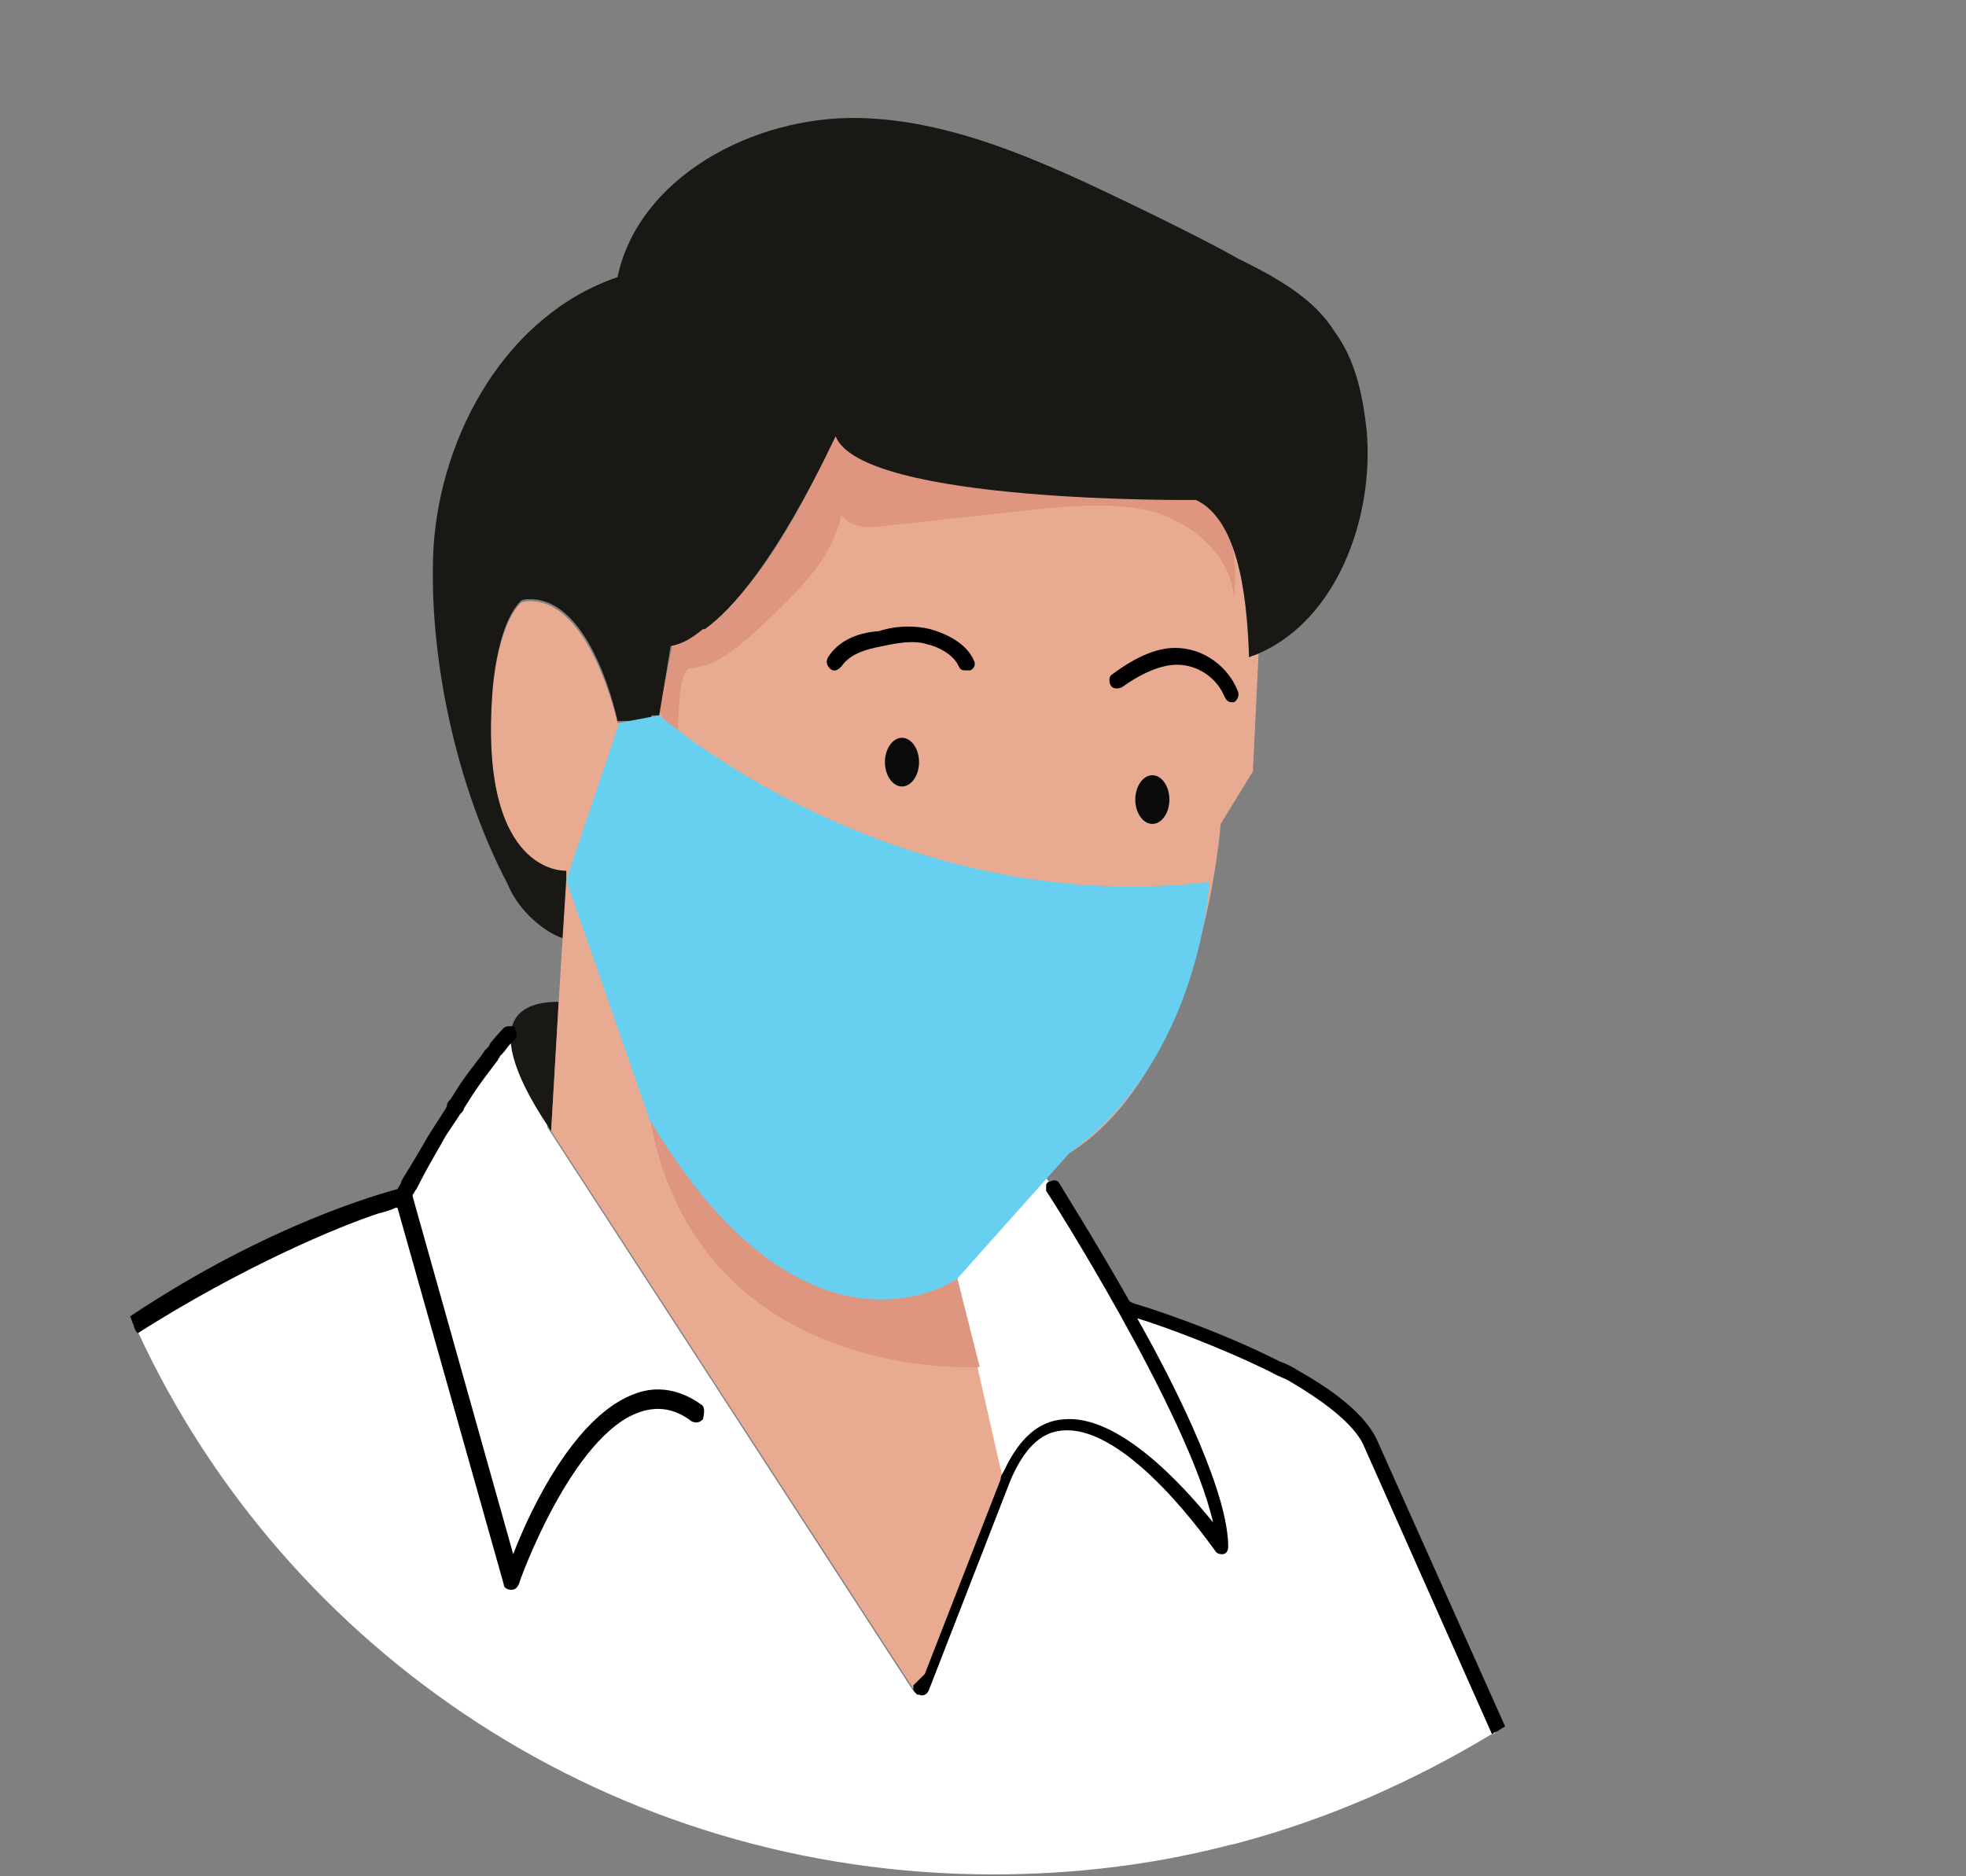 <svg width="44" height="42" viewBox="0 0 44 42" fill="none" xmlns="http://www.w3.org/2000/svg">
<rect x="0" y="0" width="44" height="42" fill="#808080" stroke="none"/>
<path fill-rule="evenodd" clip-rule="evenodd" d="M33.474 38.773C33.431 38.815 33.431 38.815 33.389 38.815C31.649 39.862 29.781 40.701 27.743 41.246C27.616 41.288 27.531 41.288 27.404 41.329C25.748 41.749 24.008 41.958 22.225 41.958C13.693 41.958 6.392 36.97 3.081 29.802C3.039 29.761 3.039 29.677 2.996 29.635C4.524 28.629 6.349 27.623 8.387 26.952C8.557 26.91 8.684 26.868 8.769 26.826C8.854 26.785 8.896 26.785 8.939 26.785C8.981 26.785 8.981 26.785 8.981 26.785C8.981 26.743 9.024 26.743 9.024 26.701C9.066 26.617 9.109 26.575 9.151 26.491C9.321 26.156 9.491 25.862 9.703 25.569C9.83 25.317 10 25.108 10.127 24.898C10.17 24.814 10.212 24.773 10.255 24.689C10.297 24.605 10.382 24.521 10.425 24.395C10.594 24.144 10.764 23.934 10.892 23.725C10.934 23.683 10.934 23.641 10.976 23.599C11.019 23.557 11.061 23.515 11.061 23.473C11.146 23.347 11.274 23.222 11.358 23.138C11.401 23.096 11.443 23.054 11.486 23.012C11.571 22.928 11.655 22.886 11.74 22.802L12.377 23.222L12.25 25.234L20.357 37.725L20.442 37.85L20.485 37.892V37.85L20.527 37.306L20.867 30.599L20.952 28.88L21.037 26.826L23.414 26.365L25.281 29.258L25.366 29.341C25.366 29.341 27.022 29.802 28.55 30.557C28.677 30.641 28.847 30.683 28.974 30.767C29.611 31.102 30.163 31.479 30.545 31.94L31.224 33.491L33.474 38.773Z" fill="white"/>
<path fill-rule="evenodd" clip-rule="evenodd" d="M12.504 22.425L12.335 25.317C12.207 25.108 10.255 22.425 12.504 22.425Z" fill="#1A1814"/>
<path fill-rule="evenodd" clip-rule="evenodd" d="M28.168 14.629L28.04 17.27L27.319 18.443C27.319 18.443 26.937 23.934 23.923 25.82L21.418 28.587L21.885 30.599V30.641L22.437 33.072L20.527 37.934L12.335 25.317L12.504 22.425L12.589 21.042L12.674 19.701V19.533C12.674 19.533 10.721 19.659 11.019 15.551C11.019 15.551 11.104 14.042 11.655 13.497C11.74 13.455 11.825 13.455 11.867 13.455C13.226 13.455 13.82 16.18 13.82 16.18H14.542L14.584 16.054H14.754V15.97L15.051 14.461C15.263 14.419 15.518 14.293 15.773 14.084C16.41 13.665 17.428 12.575 18.702 9.766C19.338 11.275 26.767 11.192 26.767 11.192C27.149 11.359 27.404 11.736 27.573 12.198C27.828 12.868 27.913 13.79 27.955 14.713C28.04 14.671 28.083 14.629 28.168 14.629Z" fill="#E8AB92"/>
<path fill-rule="evenodd" clip-rule="evenodd" d="M27.616 13.413C27.573 12.491 26.767 11.778 25.918 11.485C25.026 11.234 24.093 11.317 23.201 11.401C22.055 11.527 20.909 11.653 19.763 11.778C19.423 11.82 19.041 11.82 18.829 11.527C18.617 12.575 17.725 13.371 16.919 14.126C16.494 14.503 16.027 14.922 15.433 14.964C15.178 15.006 15.178 16.222 15.178 16.347C15.009 16.347 14.839 16.138 14.754 15.928L15.051 14.419C15.263 14.377 15.518 14.252 15.773 14.042C16.409 13.623 17.428 12.533 18.702 9.725C19.338 11.234 26.767 11.15 26.767 11.15C27.149 11.317 27.404 11.695 27.573 12.156C27.658 12.575 27.658 12.994 27.616 13.413Z" fill="#DE9681"/>
<path fill-rule="evenodd" clip-rule="evenodd" d="M28.168 14.629C28.083 14.671 28.04 14.671 27.955 14.713C27.913 13.162 27.658 11.611 26.767 11.192C26.767 11.192 19.296 11.275 18.702 9.766C17.386 12.533 16.367 13.665 15.773 14.084C15.773 14.084 15.773 14.084 15.73 14.084C15.476 14.293 15.263 14.419 15.009 14.461L14.754 16.012H14.584L14.542 16.138H13.82C13.82 16.138 13.268 13.413 11.867 13.413C11.783 13.413 11.698 13.413 11.655 13.455C11.103 14 11.018 15.509 11.018 15.509C10.721 19.617 12.674 19.491 12.674 19.491V19.659L12.589 21C12.207 20.874 11.613 20.413 11.358 19.784C10.212 17.605 9.575 14.671 9.703 12.239C9.872 9.683 11.358 7.042 13.82 6.204C14.287 3.982 16.834 2.599 19.211 2.641C21.503 2.683 23.753 3.814 25.833 4.82C26.512 5.156 27.106 5.449 27.701 5.784C28.55 6.204 29.398 6.665 29.866 7.419C30.332 8.048 30.502 8.844 30.587 9.641C30.757 11.611 29.908 13.874 28.168 14.629Z" fill="#1A1814"/>
<path d="M25.79 17.353C25.578 17.353 25.408 17.605 25.408 17.898C25.408 18.192 25.578 18.443 25.79 18.443C26.003 18.443 26.172 18.192 26.172 17.898C26.172 17.605 26.003 17.353 25.79 17.353ZM20.187 16.515C19.975 16.515 19.805 16.767 19.805 17.06C19.805 17.353 19.975 17.605 20.187 17.605C20.399 17.605 20.569 17.353 20.569 17.06C20.569 16.767 20.399 16.515 20.187 16.515Z" fill="#0B0B0B"/>
<path fill-rule="evenodd" clip-rule="evenodd" d="M21.121 20.162H21.376C21.503 20.203 21.546 20.287 21.673 20.413C22.012 20.748 22.479 21 22.989 21C23.498 21.042 24.092 20.832 24.305 20.455C24.899 20.832 25.238 21.419 25.323 22.048C25.408 22.677 25.281 23.263 25.026 23.85C22.946 22.677 19.593 22.718 17.173 23.305C17.258 23.263 18.107 21.587 18.786 21.042C19.381 20.539 20.23 20.203 21.121 20.162Z" fill="#1A1814"/>
<path d="M15.688 31.437C15.221 31.102 14.712 31.018 14.245 31.186C12.886 31.647 11.868 33.785 11.486 34.791L9.236 26.785V26.742C9.278 26.701 9.278 26.659 9.321 26.617L9.363 26.533C9.533 26.198 9.703 25.904 9.873 25.611C10 25.359 10.17 25.15 10.297 24.94C10.34 24.898 10.382 24.856 10.382 24.814L10.594 24.479C10.764 24.228 10.891 24.06 11.019 23.892L11.146 23.725C11.146 23.683 11.188 23.683 11.188 23.641L11.231 23.599C11.316 23.515 11.358 23.431 11.401 23.389C11.486 23.305 11.528 23.264 11.528 23.264C11.571 23.222 11.571 23.096 11.528 23.054C11.528 23.054 11.528 23.054 11.528 23.012C11.486 22.97 11.486 22.97 11.443 22.97C11.401 22.97 11.316 22.97 11.273 23.012C11.273 23.012 11.146 23.138 10.976 23.347L10.934 23.431L10.891 23.473L10.849 23.515L10.764 23.641C10.637 23.808 10.467 24.018 10.297 24.27L10.085 24.605C10.042 24.647 10 24.689 10 24.773C9.873 24.982 9.703 25.234 9.575 25.443C9.406 25.737 9.236 26.03 9.024 26.365L8.981 26.449C8.981 26.491 8.939 26.533 8.896 26.617C8.599 26.701 6.052 27.371 2.911 29.467C2.954 29.551 2.954 29.593 2.996 29.677C2.996 29.719 3.038 29.802 3.081 29.844C5.458 28.335 7.58 27.455 8.472 27.162C8.642 27.12 8.769 27.078 8.854 27.036H8.896L11.273 35.461C11.273 35.545 11.358 35.587 11.443 35.587C11.528 35.587 11.571 35.545 11.613 35.461C11.613 35.419 12.802 32.108 14.33 31.605C14.712 31.479 15.094 31.521 15.476 31.814C15.561 31.856 15.646 31.856 15.73 31.773C15.773 31.605 15.773 31.479 15.688 31.437Z" fill="black"/>
<path d="M30.799 32.192C30.545 31.689 29.95 31.186 29.059 30.683C28.932 30.599 28.762 30.515 28.634 30.473C27.234 29.761 25.663 29.258 25.366 29.174L25.281 29.132C24.474 27.707 23.753 26.575 23.71 26.491C23.668 26.407 23.583 26.407 23.498 26.449C23.456 26.449 23.413 26.491 23.413 26.533C23.413 26.575 23.413 26.617 23.413 26.659C23.456 26.701 26.597 31.647 27.149 34.078C26.47 33.239 25.026 31.647 23.795 31.772C23.244 31.814 22.819 32.192 22.48 32.904C22.437 32.988 22.395 33.03 22.395 33.114L20.697 37.473L20.442 37.724C20.442 37.767 20.442 37.767 20.442 37.808C20.442 37.85 20.484 37.892 20.527 37.934C20.527 37.934 20.527 37.934 20.569 37.934C20.654 37.976 20.739 37.934 20.782 37.85L22.607 33.156C22.904 32.443 23.286 32.066 23.753 32.024C25.239 31.856 27.149 34.665 27.191 34.707C27.234 34.79 27.319 34.79 27.361 34.79C27.446 34.79 27.488 34.707 27.488 34.623C27.488 33.491 26.47 31.311 25.451 29.509C26.003 29.677 27.276 30.138 28.465 30.724C28.592 30.808 28.762 30.85 28.889 30.934C29.738 31.437 30.29 31.898 30.502 32.317L33.389 38.814C33.431 38.814 33.431 38.772 33.474 38.772C33.558 38.73 33.601 38.689 33.686 38.647L30.799 32.192ZM27.701 15.467C27.488 14.922 26.936 14.503 26.3 14.503C25.875 14.503 25.408 14.713 24.899 15.09C24.814 15.132 24.814 15.258 24.857 15.341C24.899 15.425 25.026 15.425 25.111 15.383C25.578 15.048 26.003 14.88 26.342 14.88C26.809 14.88 27.234 15.174 27.404 15.593C27.446 15.677 27.488 15.719 27.573 15.719H27.616C27.701 15.677 27.743 15.551 27.701 15.467ZM21.8 14.796C21.631 14.377 21.121 14.168 20.824 14.084C20.484 14 20.06 14 19.678 14.126C19.126 14.168 18.744 14.377 18.532 14.713C18.489 14.796 18.489 14.88 18.574 14.964C18.659 15.048 18.744 15.006 18.829 14.922C18.999 14.671 19.296 14.545 19.763 14.461C20.145 14.377 20.484 14.335 20.739 14.419C20.951 14.461 21.333 14.629 21.461 14.922C21.503 15.006 21.546 15.006 21.631 15.006C21.673 15.006 21.673 15.006 21.715 15.006C21.8 14.964 21.843 14.88 21.8 14.796Z" fill="black"/>
<path fill-rule="evenodd" clip-rule="evenodd" d="M21.927 30.599C21.248 30.641 15.56 30.683 14.541 25.024C14.541 25.024 18.404 30.683 21.418 28.587L21.927 30.599Z" fill="#DE9681"/>
<path fill-rule="evenodd" clip-rule="evenodd" d="M14.754 16.012C14.754 16.012 19.975 20.581 27.064 19.742C27.064 19.742 26.894 23.683 23.923 25.82L21.418 28.629C21.418 28.629 18.065 30.976 14.541 25.066L12.674 19.701L13.862 16.18L14.754 16.012Z" fill="#67CFF0"/>
</svg>
